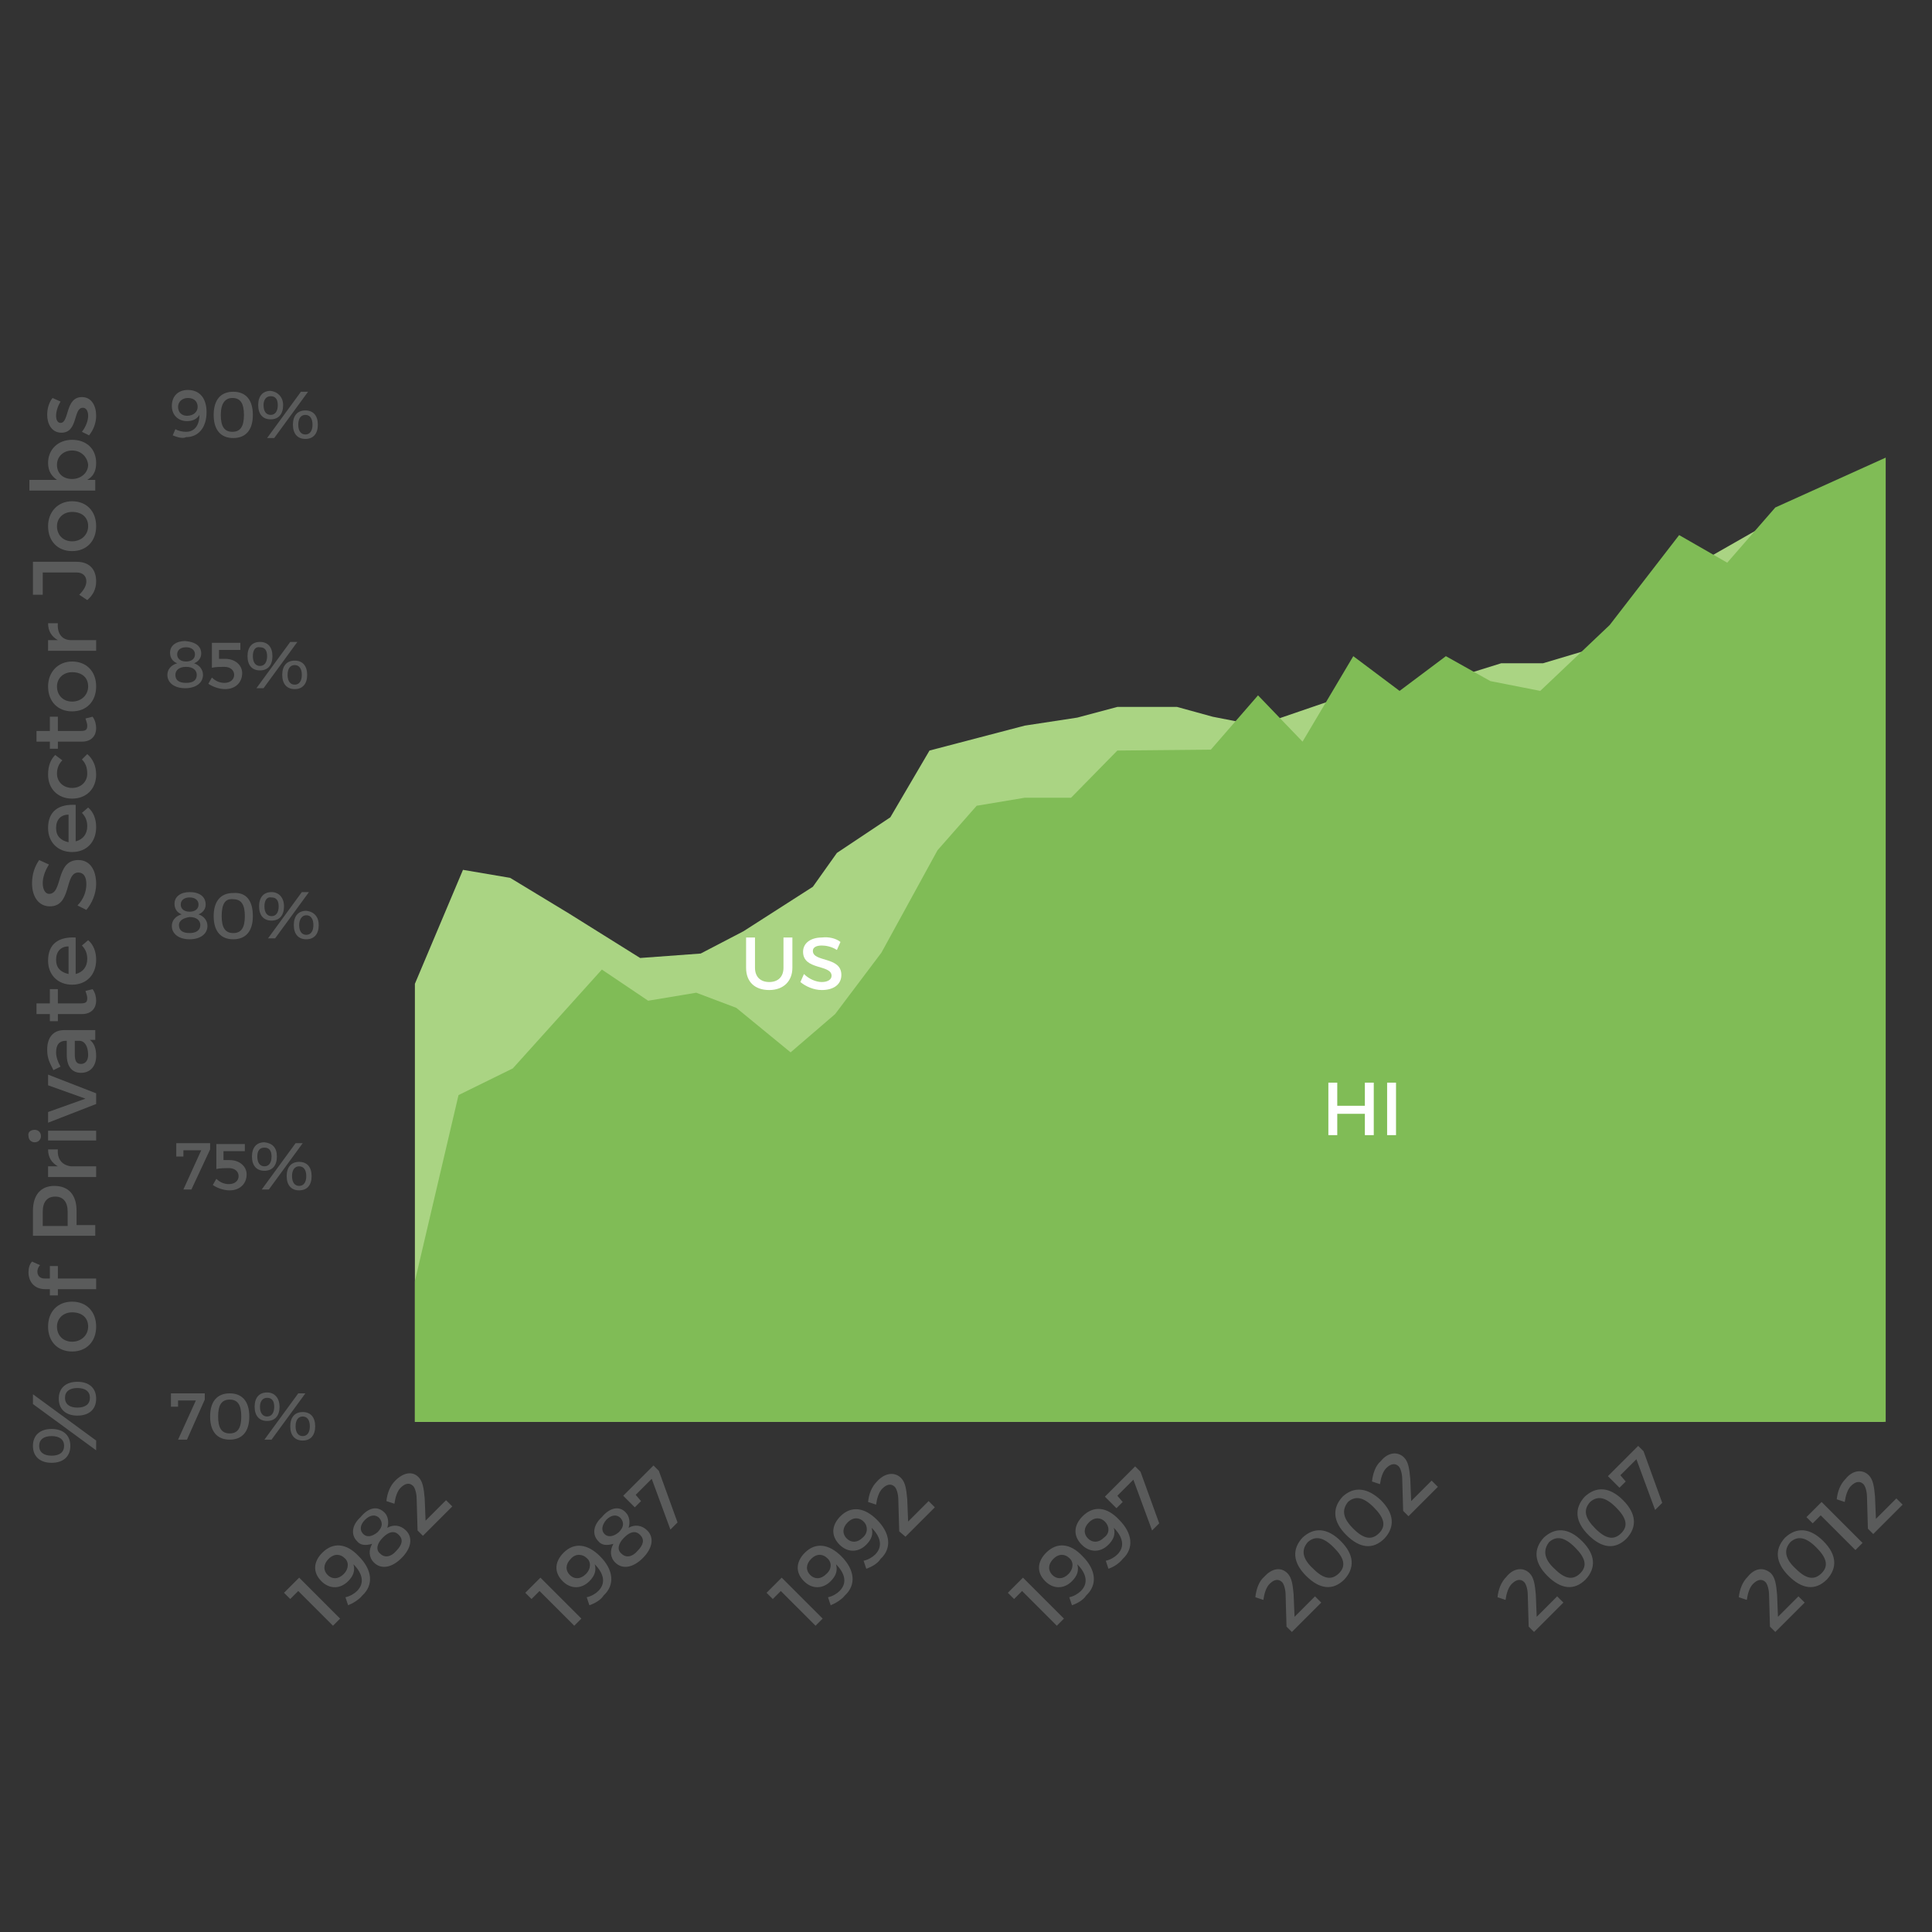 <svg xmlns="http://www.w3.org/2000/svg" viewBox="0 0 217 217" enable-background="new 0 0 217 217"><rect x="0" y="0" width="217" height="217" fill="#333333" stroke="none"/><style type="text/css">.st0{fill:#5A5B5B;} .st1{fill:#AAD483;} .st2{fill:#80BC56;} .st3{fill:#FFFFFF;}</style><g id="Layer_1"><path class="st0" d="M21 161.7h-1l2-4.4h-2v.7h-.8v-1.5H23v.7l-2 4.5zM28 159.1c0 1.7-.8 2.6-2.2 2.6-1.4 0-2.2-.9-2.2-2.6 0-1.7.8-2.6 2.2-2.6 1.4 0 2.2.9 2.2 2.6zm-3.5 0c0 1.3.4 1.9 1.3 1.9s1.3-.6 1.3-1.9c0-1.3-.4-1.9-1.3-1.9s-1.3.6-1.3 1.9zM31.4 158c0 1-.5 1.6-1.4 1.6s-1.4-.6-1.4-1.6.5-1.6 1.4-1.6 1.4.7 1.4 1.6zm-2.2 0c0 .7.3 1.1.8 1.1s.8-.4.8-1.1c0-.7-.3-1-.8-1s-.8.4-.8 1zm4.3-1.5h.8l-3.8 5.2h-.8l3.8-5.2zm1.9 3.7c0 1-.5 1.6-1.4 1.6s-1.4-.6-1.4-1.6.5-1.6 1.4-1.6 1.4.6 1.4 1.6zm-2.2 0c0 .7.3 1.1.8 1.1s.8-.4.8-1.1c0-.7-.3-1.1-.8-1.1s-.8.4-.8 1.1zM21.5 133.6h-.9l2-4.4h-2v.7h-.8v-1.5h3.8v.7l-2.1 4.5zM25.1 129.2v1.1h.7c1.1 0 1.9.7 1.9 1.6 0 1.1-.8 1.8-1.9 1.8-.6 0-1.3-.2-1.9-.6l.4-.7c.4.4.9.6 1.4.6.7 0 1.1-.4 1.1-.9s-.4-.9-1.1-.9c-.3 0-1 0-1.4.1v-2.8h3.2v.8h-2.4zM31.1 129.9c0 1-.5 1.6-1.4 1.6-.9 0-1.4-.6-1.4-1.6s.5-1.6 1.4-1.6c.9.1 1.4.6 1.4 1.6zm-2.2 0c0 .7.3 1.1.8 1.1s.8-.4.8-1.1c0-.7-.3-1-.8-1s-.8.3-.8 1zm4.3-1.5h.8l-3.8 5.2h-.8l3.8-5.2zm1.8 3.7c0 1-.5 1.6-1.4 1.6s-1.4-.6-1.4-1.6.5-1.6 1.4-1.6 1.4.6 1.4 1.6zm-2.2 0c0 .7.3 1.1.8 1.1s.8-.4.8-1.1c0-.7-.3-1.1-.8-1.1s-.8.4-.8 1.1zM23.1 101.6c0 .5-.3.9-.8 1.1.6.2 1 .7 1 1.3 0 .9-.8 1.5-2 1.5s-2-.6-2-1.5c0-.6.4-1.1 1.1-1.3-.5-.2-.8-.6-.8-1.2 0-.8.7-1.3 1.7-1.3 1.1 0 1.8.5 1.8 1.4zm-3 2.3c0 .6.4.9 1.2.9.7 0 1.2-.3 1.2-.9 0-.5-.4-.9-1.2-.9-.7.1-1.2.4-1.2.9zm.2-2.3c0 .5.4.8 1 .8s1-.3 1-.8-.4-.8-1-.8-1 .3-1 .8zM28.4 102.9c0 1.7-.8 2.6-2.2 2.6-1.4 0-2.2-.9-2.2-2.6 0-1.7.8-2.6 2.2-2.6 1.5-.1 2.2.9 2.2 2.6zm-3.5 0c0 1.3.4 1.9 1.3 1.9s1.3-.6 1.3-1.9c0-1.3-.4-1.9-1.3-1.9-.9-.1-1.3.5-1.3 1.9zM31.9 101.8c0 1-.5 1.6-1.4 1.6-.9 0-1.4-.6-1.4-1.6s.5-1.6 1.4-1.6c.8 0 1.4.6 1.4 1.6zm-2.2 0c0 .7.3 1.1.8 1.1s.8-.4.8-1.1c0-.7-.3-1-.8-1-.5-.1-.8.3-.8 1zm4.2-1.6h.8l-3.8 5.2h-.8l3.8-5.2zm1.9 3.7c0 1-.5 1.6-1.4 1.6-.9 0-1.4-.6-1.4-1.6s.5-1.6 1.4-1.6c.9.1 1.4.7 1.4 1.6zm-2.2 0c0 .7.3 1.1.8 1.1s.8-.4.8-1.1c0-.7-.3-1.1-.8-1.1s-.8.5-.8 1.1zM22.6 73.4c0 .5-.3.9-.8 1.1.6.2 1 .7 1 1.3 0 .9-.8 1.5-2 1.5s-2-.6-2-1.5c0-.6.4-1.1 1.1-1.3-.5-.2-.8-.6-.8-1.2 0-.8.7-1.3 1.7-1.3 1.2.1 1.8.6 1.8 1.4zm-2.9 2.4c0 .6.4.9 1.2.9s1.2-.3 1.2-.9c0-.5-.4-.9-1.2-.9-.8 0-1.2.4-1.2.9zm.2-2.3c0 .5.4.8 1 .8s1-.3 1-.8-.4-.8-1-.8-1 .3-1 .8zM24.6 72.9V74h.7c1.1 0 1.9.7 1.9 1.6 0 1.1-.8 1.8-1.9 1.8-.6 0-1.3-.2-1.9-.6l.4-.7c.4.4.9.6 1.4.6.7 0 1.1-.4 1.1-.9s-.4-.9-1.1-.9c-.3 0-1 0-1.4.1v-2.8H27v.8h-2.4zM30.6 73.7c0 1-.5 1.6-1.4 1.6-.9 0-1.4-.6-1.4-1.6s.5-1.6 1.4-1.6c.9 0 1.4.6 1.4 1.6zm-2.2 0c0 .7.3 1.1.8 1.1s.8-.4.8-1.1c0-.7-.3-1-.8-1-.5-.1-.8.3-.8 1zm4.2-1.6h.8l-3.8 5.2h-.8l3.8-5.2zm1.9 3.7c0 1-.5 1.6-1.4 1.6s-1.4-.6-1.4-1.6.5-1.6 1.4-1.6 1.4.6 1.4 1.6zm-2.2 0c0 .7.3 1.1.8 1.1s.8-.4.8-1.1c0-.7-.3-1.1-.8-1.1s-.8.4-.8 1.1zM19.4 48.9l.3-.7c.3.2.8.3 1.2.3 1 0 1.5-.8 1.5-1.9-.3.5-.8.7-1.4.7-1 0-1.7-.7-1.7-1.7 0-1.1.7-1.8 1.8-1.8 1.3 0 2.1.9 2.1 2.5 0 1.7-.9 2.8-2.3 2.8-.4.2-1 0-1.5-.2zm2.8-3.2c0-.5-.3-1-1.1-1-.6 0-1.1.4-1.1 1s.4 1 1 1c.8 0 1.2-.5 1.2-1zM28.4 46.6c0 1.7-.8 2.6-2.2 2.6-1.4 0-2.2-.9-2.2-2.6 0-1.7.8-2.6 2.2-2.6 1.4 0 2.2.9 2.2 2.6zm-3.6 0c0 1.3.4 1.9 1.3 1.9s1.3-.6 1.3-1.9c0-1.3-.4-1.9-1.3-1.9-.8 0-1.3.6-1.3 1.9zM31.8 45.5c0 1-.5 1.6-1.4 1.6-.9 0-1.4-.6-1.4-1.6s.5-1.6 1.4-1.6c.8.1 1.4.7 1.4 1.6zm-2.2 0c0 .7.3 1.1.8 1.1s.8-.4.8-1.1c0-.7-.3-1-.8-1s-.8.4-.8 1zm4.2-1.5h.8l-3.8 5.2H30l3.8-5.2zm1.9 3.7c0 1-.5 1.6-1.4 1.6-.9 0-1.4-.6-1.4-1.6s.5-1.6 1.4-1.6c.9 0 1.4.6 1.4 1.6zm-2.2 0c0 .7.3 1.1.8 1.1s.8-.4.8-1.1c0-.7-.3-1.1-.8-1.1s-.8.4-.8 1.1zM37.4 182.6l-3.9-3.9-.9.9-.7-.7 1.7-1.7 4.6 4.6-.8.8zM39.1 180.3l-.3-.9c.5-.1 1-.4 1.3-.7.9-.9.6-2-.4-3 .2.7 0 1.3-.6 1.9-.9.9-2.1.9-3 0-1-1-.9-2.2.1-3.2 1.2-1.2 2.7-1.1 4.1.4 1.5 1.5 1.7 3.2.4 4.4-.4.5-1.1.9-1.6 1.1zm-.4-5.3c-.4-.4-1.1-.6-1.8.1-.6.6-.6 1.3-.1 1.8s1.2.5 1.8-.1c.6-.6.6-1.4.1-1.8zM43.2 169.9c.4.4.5 1.1.3 1.7.7-.4 1.5-.3 2.1.3.8.8.6 2-.5 3.1s-2.3 1.3-3.1.5c-.6-.6-.6-1.4-.2-2.1-.7.2-1.3.2-1.7-.3-.7-.7-.6-1.8.4-2.7.9-1.1 1.9-1.3 2.7-.5zm-2.4 2.4c.4.4 1 .3 1.6-.2.6-.6.6-1.1.2-1.6-.4-.4-1-.4-1.6.2-.6.6-.6 1.2-.2 1.6zm1.9 2.2c.5.5 1.2.4 1.8-.3.7-.7.8-1.3.3-1.8s-1.1-.4-1.8.3-.8 1.4-.3 1.8zM47 165.9c.5.5.6 1.3.7 2.4l.1 2.5 2.3-2.3.7.7-3.3 3.3-.6-.6-.1-3.5c0-.7-.2-1.3-.4-1.5-.4-.4-.9-.3-1.4.2-.4.4-.6 1.1-.7 1.8l-.9-.3c.1-.9.4-1.7 1-2.3.9-.9 1.9-1.1 2.6-.4zM64.5 182.6l-3.9-3.9-.9.9-.7-.7 1.7-1.7 4.6 4.6-.8.8zM66.2 180.3l-.3-.9c.5-.1 1-.4 1.3-.7.9-.9.6-2-.4-3 .2.7 0 1.3-.6 1.9-.9.9-2.1.9-3 0-1-1-.9-2.2.1-3.2 1.2-1.2 2.7-1 4.1.4 1.5 1.5 1.7 3.2.4 4.4-.3.5-1 .9-1.6 1.1zm-.3-5.3c-.4-.4-1.2-.6-1.8.1-.6.6-.6 1.3-.1 1.8s1.2.5 1.8-.1c.6-.6.6-1.4.1-1.8zM70.3 169.9c.4.4.5 1.1.3 1.7.7-.4 1.5-.3 2.1.3.8.8.6 2-.5 3.1s-2.3 1.3-3.1.5c-.6-.6-.6-1.4-.2-2.1-.7.2-1.3.2-1.7-.3-.7-.7-.6-1.8.4-2.7.9-1.1 2-1.3 2.7-.5zm-2.4 2.4c.4.4 1 .3 1.6-.2.6-.6.6-1.1.2-1.6-.4-.4-1-.4-1.6.2-.5.6-.6 1.2-.2 1.6zm1.9 2.2c.5.5 1.2.4 1.8-.3.7-.7.8-1.3.3-1.8s-1.1-.4-1.8.3-.8 1.4-.3 1.8zM76.1 171l-.8.8-2.1-5.7-1.8 1.8.6.7-.7.7L70 168l3.4-3.4.6.6 2.1 5.8zM91.6 182.6l-3.9-3.9-.9.9-.7-.7 1.7-1.7 4.6 4.6-.8.8zM93.3 180.3l-.3-.9c.5-.1 1-.4 1.3-.7.9-.9.6-2-.4-3 .2.7 0 1.3-.6 1.9-.9.9-2.1.9-3 0-1-1-.9-2.2.1-3.2 1.2-1.2 2.7-1 4.1.4 1.5 1.5 1.7 3.2.4 4.4-.4.5-1.1.9-1.6 1.1zm-.4-5.3c-.4-.4-1.1-.6-1.8.1-.6.6-.6 1.3-.1 1.8s1.2.5 1.8-.1c.7-.6.6-1.4.1-1.8zM97.3 176.2l-.3-.9c.5-.1 1-.4 1.3-.7.9-.9.6-2-.4-3 .2.7 0 1.3-.6 1.9-.9.9-2.1.9-3 0-1-1-.9-2.2.1-3.2 1.2-1.2 2.7-1 4.1.4 1.5 1.5 1.7 3.2.4 4.4-.3.5-1 .9-1.6 1.1zm-.3-5.3c-.4-.4-1.1-.6-1.8.1-.6.6-.6 1.3-.1 1.8s1.2.5 1.8-.1c.6-.5.6-1.3.1-1.8zM101.2 166c.5.5.6 1.3.7 2.4l.1 2.5 2.3-2.3.7.7-3.3 3.3-.7-.6-.1-3.5c0-.7-.2-1.3-.4-1.5-.4-.4-.9-.3-1.4.2-.4.4-.6 1.1-.7 1.8l-.9-.3c.1-.9.4-1.7 1-2.3.9-1 2-1.1 2.7-.4zM118.7 182.6l-3.9-3.9-.9.9-.7-.7 1.7-1.7 4.6 4.6-.8.8zM120.4 180.3l-.3-.9c.5-.1 1-.4 1.3-.7.9-.9.6-2-.4-3 .2.7 0 1.3-.6 1.9-.9.9-2.1.9-3 0-1-1-.9-2.2.1-3.2 1.2-1.2 2.7-1.1 4.1.4 1.5 1.5 1.7 3.2.4 4.4-.3.5-1 .9-1.6 1.1zm-.3-5.3c-.4-.4-1.1-.6-1.8.1-.6.6-.6 1.3-.1 1.8s1.2.5 1.8-.1c.6-.6.6-1.4.1-1.8zM124.5 176.2l-.3-.9c.5-.1 1-.4 1.3-.7.9-.9.6-2-.4-3 .2.7 0 1.3-.6 1.9-.9.9-2.1.9-3 0-1-1-.9-2.2.1-3.2 1.2-1.2 2.7-1.1 4.1.4 1.5 1.5 1.7 3.2.4 4.4-.4.5-1 .9-1.6 1.1zm-.4-5.3c-.4-.4-1.1-.6-1.8.1-.6.6-.6 1.3-.1 1.8s1.2.5 1.8-.1c.7-.5.6-1.3.1-1.8zM130.2 171.1l-.8.8-2.1-5.7-1.8 1.8.6.7-.7.7-1.3-1.3 3.4-3.4.6.6 2.1 5.8zM144.6 176.7c.5.5.6 1.3.7 2.4l.1 2.5 2.3-2.3.7.7-3.3 3.3-.6-.6-.1-3.5c0-.7-.2-1.3-.4-1.5-.4-.4-.9-.3-1.4.2-.4.4-.6 1.1-.7 1.8l-.9-.3c.1-.9.4-1.8 1-2.3.9-1 1.9-1.1 2.6-.4zM150.6 173.1c1.5 1.5 1.6 3 .4 4.3-1.3 1.3-2.8 1.1-4.3-.4s-1.6-3-.4-4.3c1.3-1.2 2.8-1.1 4.3.4zm-3.1 3.1c1.2 1.2 2.1 1.3 2.9.5.8-.8.6-1.7-.6-2.9s-2.1-1.3-2.9-.6c-.8.9-.6 1.9.6 3zM155.1 168.5c1.5 1.5 1.6 3 .4 4.3-1.3 1.3-2.8 1.1-4.3-.4s-1.6-3-.4-4.3c1.3-1.2 2.8-1 4.3.4zm-3.1 3.2c1.2 1.2 2.1 1.3 2.9.5.8-.8.6-1.7-.6-2.9s-2.1-1.3-2.9-.6c-.7.9-.6 1.8.6 3zM157.7 163.7c.5.5.6 1.3.7 2.4l.1 2.5 2.3-2.3.7.7-3.3 3.3-.6-.6-.1-3.5c0-.7-.2-1.3-.4-1.5-.4-.4-.9-.3-1.4.2-.4.4-.6 1.1-.7 1.8l-.9-.3c.1-.9.4-1.8 1-2.3.8-1 1.9-1.1 2.6-.4zM171.8 176.7c.5.5.6 1.3.7 2.4l.1 2.5 2.3-2.3.7.7-3.3 3.3-.6-.6-.1-3.5c0-.7-.2-1.3-.4-1.5-.4-.4-.9-.3-1.4.2-.4.4-.6 1.1-.7 1.8l-.9-.3c.1-.9.4-1.7 1-2.3.8-1 1.9-1.1 2.6-.4zM177.7 173.1c1.5 1.5 1.6 3 .4 4.3-1.3 1.3-2.8 1.1-4.3-.4s-1.6-3-.4-4.3c1.3-1.2 2.8-1.1 4.3.4zm-3.1 3.1c1.2 1.2 2.1 1.3 2.9.5.8-.8.6-1.7-.6-2.9s-2.1-1.3-2.9-.6c-.7.9-.6 1.9.6 3zM182.3 168.5c1.5 1.5 1.6 3 .4 4.3-1.3 1.3-2.8 1.1-4.3-.4s-1.6-3-.4-4.3c1.3-1.2 2.8-1.1 4.3.4zm-3.1 3.2c1.2 1.2 2.1 1.3 2.9.5.8-.8.6-1.7-.6-2.9s-2.1-1.3-2.9-.6c-.8.9-.6 1.8.6 3zM186.7 168.8l-.8.8-2.1-5.7-1.8 1.8.6.7-.7.7-1.3-1.3 3.4-3.4.6.6 2.1 5.8zM198.9 176.7c.5.5.6 1.3.7 2.4l.1 2.5 2.3-2.3.7.7-3.3 3.3-.6-.6-.1-3.5c0-.7-.2-1.3-.4-1.5-.4-.4-.9-.3-1.4.2-.4.4-.6 1.1-.7 1.8l-.9-.3c.1-.9.4-1.7 1-2.3.8-1 1.8-1.1 2.6-.4zM204.8 173.1c1.5 1.5 1.6 3 .4 4.3-1.3 1.3-2.8 1.1-4.3-.4s-1.6-3-.4-4.3c1.3-1.2 2.8-1.1 4.3.4zm-3.1 3.1c1.2 1.2 2.1 1.3 2.9.5.8-.8.6-1.7-.6-2.9s-2.1-1.3-2.9-.6c-.8.9-.6 1.9.6 3zM208.4 174.1l-3.9-3.9-.9.9-.7-.7 1.7-1.7 4.6 4.6-.8.8zM209.9 165.7c.5.5.6 1.3.7 2.4l.1 2.5 2.3-2.3.7.7-3.3 3.3-.6-.6-.1-3.5c0-.7-.2-1.3-.4-1.5-.4-.4-.9-.3-1.4.2-.4.4-.6 1.1-.7 1.8l-.9-.3c.1-.9.4-1.7 1-2.3.8-1 1.9-1.1 2.6-.4z"/></g><path class="st1" d="M46.6 110.5v49.2h165V55.6L200 58l-11.4 6.5-9.6 8.3-5.7 1.7h-4.7l-10.9 3.4h-5.9l-10.5 3.6-5.1-1-4-1.1h-6.7l-4.5 1.2-5.9.9-10.7 2.8-4.4 7.5-6 4-2.7 3.8-7.8 5-4.8 2.5-6.8.5-8-5-6.6-4-5.3-.9z" id="Layer_3"/><path class="st2" d="M46.6 143.9v15.8h165.2V51.4L199.4 57l-5.4 6.2-5.4-3.1-7.8 10.1-7.8 7.4-5.6-1.1-5-2.8-5.2 3.9-5.2-3.9-5.7 9.6-5-5.2-5.3 6.1-10.5.1-5.2 5.3h-5.2l-5.4.9-4.4 5L99 107l-5.2 6.9-5 4.3-6.1-5-4.5-1.7-5.4.9-5.2-3.5-10 11.1-6.1 3z" id="Layer_2"/><g id="Layer_4"><path class="st3" d="M89 108.7c0 1.5-1 2.5-2.6 2.5s-2.6-.9-2.6-2.5v-3.4h1v3.4c0 1 .6 1.6 1.6 1.6s1.6-.6 1.6-1.6v-3.4h1v3.4zM94.4 105.8l-.4.9c-.6-.4-1.3-.5-1.7-.5-.6 0-1 .2-1 .6 0 1.3 3.2.6 3.2 2.7 0 1.1-.9 1.7-2.2 1.7-.9 0-1.8-.4-2.4-.9l.4-.9c.6.6 1.4.9 2 .9.7 0 1.1-.3 1.1-.7 0-1.3-3.2-.6-3.2-2.7 0-1 .9-1.6 2.1-1.6.8-.1 1.6.1 2.1.5zM153.3 127.5v-2.4h-3.1v2.4h-1v-5.9h1v2.6h3.1v-2.6h1v5.9h-1zM155.8 127.5v-5.9h1v5.9h-1z"/><path class="st0" d="M5.8 160.5c1.3 0 2.1.7 2.1 1.9s-.8 1.9-2.1 1.9-2.1-.7-2.1-1.9.8-1.9 2.1-1.9zm-2.1-2.8v-1.1l7.1 5.2v1.1l-7.1-5.2zm2.1 5.8c.9 0 1.4-.4 1.4-1.1 0-.7-.5-1.1-1.4-1.1-.9 0-1.4.4-1.4 1.1 0 .7.5 1.1 1.4 1.1zm2.9-8.3c1.3 0 2.1.7 2.1 1.9S10 159 8.7 159s-2.1-.7-2.1-1.9.8-1.9 2.1-1.9zm0 2.9c.9 0 1.4-.4 1.4-1.1s-.5-1.1-1.4-1.1c-.9 0-1.4.4-1.4 1.1s.5 1.1 1.4 1.1zM8.1 146.2c1.6 0 2.7 1.1 2.7 2.8 0 1.7-1.1 2.8-2.7 2.8s-2.7-1.1-2.7-2.8c0-1.7 1.1-2.8 2.7-2.8zm0 4.5c1 0 1.8-.7 1.8-1.7s-.7-1.6-1.8-1.6c-1 0-1.7.7-1.7 1.6 0 1 .7 1.7 1.7 1.7zM5 143.6h.6v-1.4h.9v1.4h4.3v1.2H6.5v.7h-.9v-.7h-.5c-1.3 0-1.9-.9-1.9-1.9 0-.4.1-.9.4-1.2l.9.4c-.2.2-.3.5-.3.7 0 .5.3.8.8.8zM3.7 136c0-1.8.9-2.8 2.4-2.8 1.6 0 2.5 1 2.5 2.8v1.6h2.1v1.2h-7V136zm3.9 1.7v-1.6c0-1.1-.5-1.7-1.4-1.7-.9 0-1.4.6-1.4 1.7v1.6h2.8zM6.5 131c-.7-.4-1.1-1-1.1-1.9h1.1c-.1 1.1.5 1.8 1.5 1.9h2.8v1.2H5.4V131h1.1zM3.9 126.9c.4 0 .7.3.7.7 0 .4-.3.7-.7.7-.4 0-.7-.3-.7-.7-.1-.4.2-.7.7-.7zm6.9 1.2H5.4V127h5.4v1.1zM10.8 124l-5.4 2.1v-1.2l4.2-1.5-4.2-1.5v-1.2l5.4 2.1v1.2zM10.1 116.8c.5.4.7 1 .7 1.8 0 1.2-.7 1.9-1.7 1.9s-1.6-.7-1.6-2v-1.6h-.1c-.7 0-1.1.4-1.1 1.3 0 .5.2 1.1.5 1.6l-.8.4c-.4-.8-.7-1.3-.7-2.3 0-1.4.7-2.2 1.9-2.2h3.5v1.1h-.6zm-1.2.1h-.5v1.5c0 .8.2 1.1.7 1.1.5 0 .8-.4.8-1 0-1-.4-1.6-1-1.6zM10.4 111.1c.3.4.4.9.4 1.3 0 .8-.5 1.5-1.6 1.5H6.5v.8h-.9v-.8H4.1v-1.2h1.5v-1.6h.9v1.6h2.6c.6 0 .7-.2.7-.6 0-.2-.1-.5-.2-.8l.8-.2zM8.5 105.3v4.1c.8-.2 1.3-.8 1.3-1.7 0-.6-.2-1.1-.6-1.5l.7-.6c.6.5.9 1.3.9 2.2 0 1.7-1.1 2.8-2.7 2.8s-2.7-1.1-2.7-2.7c0-1.9 1.2-2.7 3.1-2.6zm-.8 1c-.9 0-1.4.6-1.4 1.5s.5 1.4 1.4 1.6v-3.1zM4.4 96.6l1.1.5c-.5.8-.7 1.5-.7 2.1 0 .7.3 1.2.7 1.2 1.6 0 .7-3.8 3.3-3.8 1.3 0 2 1.1 2 2.7 0 1.1-.5 2.2-1.1 2.9l-1-.5c.7-.7 1-1.6 1-2.4 0-.8-.3-1.3-.9-1.3-1.6 0-.7 3.8-3.2 3.8-1.2 0-2-1-2-2.6 0-1 .3-1.9.8-2.6zM8.5 90.4v4.1c.8-.2 1.3-.8 1.3-1.7 0-.6-.2-1.1-.6-1.5l.7-.6c.6.5.9 1.3.9 2.2 0 1.7-1.1 2.8-2.7 2.8S5.4 94.6 5.4 93c0-1.9 1.2-2.7 3.1-2.6zm-.8 1.1c-.9 0-1.4.6-1.4 1.5s.5 1.4 1.4 1.6v-3.1zM6.2 84.8l.8.6c-.4.4-.6.9-.6 1.5 0 .9.7 1.6 1.7 1.6s1.7-.7 1.7-1.6c0-.7-.2-1.2-.6-1.6l.6-.6c.6.5 1 1.3 1 2.3 0 1.6-1.1 2.7-2.7 2.7S5.4 88.6 5.4 87c0-1 .3-1.7.8-2.2zM10.4 80.5c.3.4.4.9.4 1.3 0 .8-.5 1.5-1.6 1.5H6.5v.8h-.9v-.8H4.1v-1.2h1.5v-1.6h.9v1.6h2.6c.6 0 .7-.2.7-.6 0-.2-.1-.5-.2-.8l.8-.2zM8.1 74.3c1.6 0 2.7 1.1 2.7 2.8 0 1.7-1.1 2.8-2.7 2.8s-2.7-1.1-2.7-2.8c0-1.6 1.1-2.8 2.7-2.8zm0 4.5c1 0 1.8-.7 1.8-1.7s-.7-1.6-1.8-1.6c-1 0-1.7.7-1.7 1.6 0 1 .7 1.7 1.7 1.7zM6.5 71.9c-.7-.4-1.1-1-1.1-1.9h1.1c-.1 1.2.5 1.9 1.5 1.9h2.8v1.2H5.4v-1.2h1.1zM8.6 63.1c1.4 0 2.2.8 2.2 2.2 0 .9-.4 1.6-1 2.1l-.9-.6c.5-.5.8-1 .8-1.5 0-.6-.4-1-1.1-1H4.8v2.5H3.7v-3.7h4.9zM8.1 56.3c1.6 0 2.7 1.1 2.7 2.8 0 1.7-1.1 2.8-2.7 2.8s-2.7-1.1-2.7-2.8c0-1.6 1.1-2.8 2.7-2.8zm0 4.5c1 0 1.8-.7 1.8-1.7s-.7-1.6-1.8-1.6c-1 0-1.7.7-1.7 1.6 0 1 .7 1.7 1.7 1.7zM8.1 49.4c1.6 0 2.7 1 2.7 2.6 0 .9-.3 1.5-1 1.9h.9v1.2H3.3v-1.2h3.1c-.6-.4-1-1-1-1.9 0-1.5 1.1-2.6 2.7-2.6zm0 1.2c-1 0-1.7.7-1.7 1.6 0 1 .7 1.6 1.7 1.6s1.8-.7 1.8-1.6c-.1-.9-.8-1.6-1.8-1.6zM5.9 44.7l.9.4c-.3.5-.5 1.1-.5 1.6s.2.8.5.8c1 0 .5-2.9 2.4-2.9 1.1 0 1.6 1 1.6 2.1 0 .8-.3 1.6-.8 2.2l-.8-.4c.4-.5.7-1.2.7-1.8 0-.5-.2-.9-.6-.9-1.1 0-.5 2.8-2.4 2.8-1.1 0-1.6-1-1.6-2 0-.7.2-1.4.6-1.9z"/></g></svg>